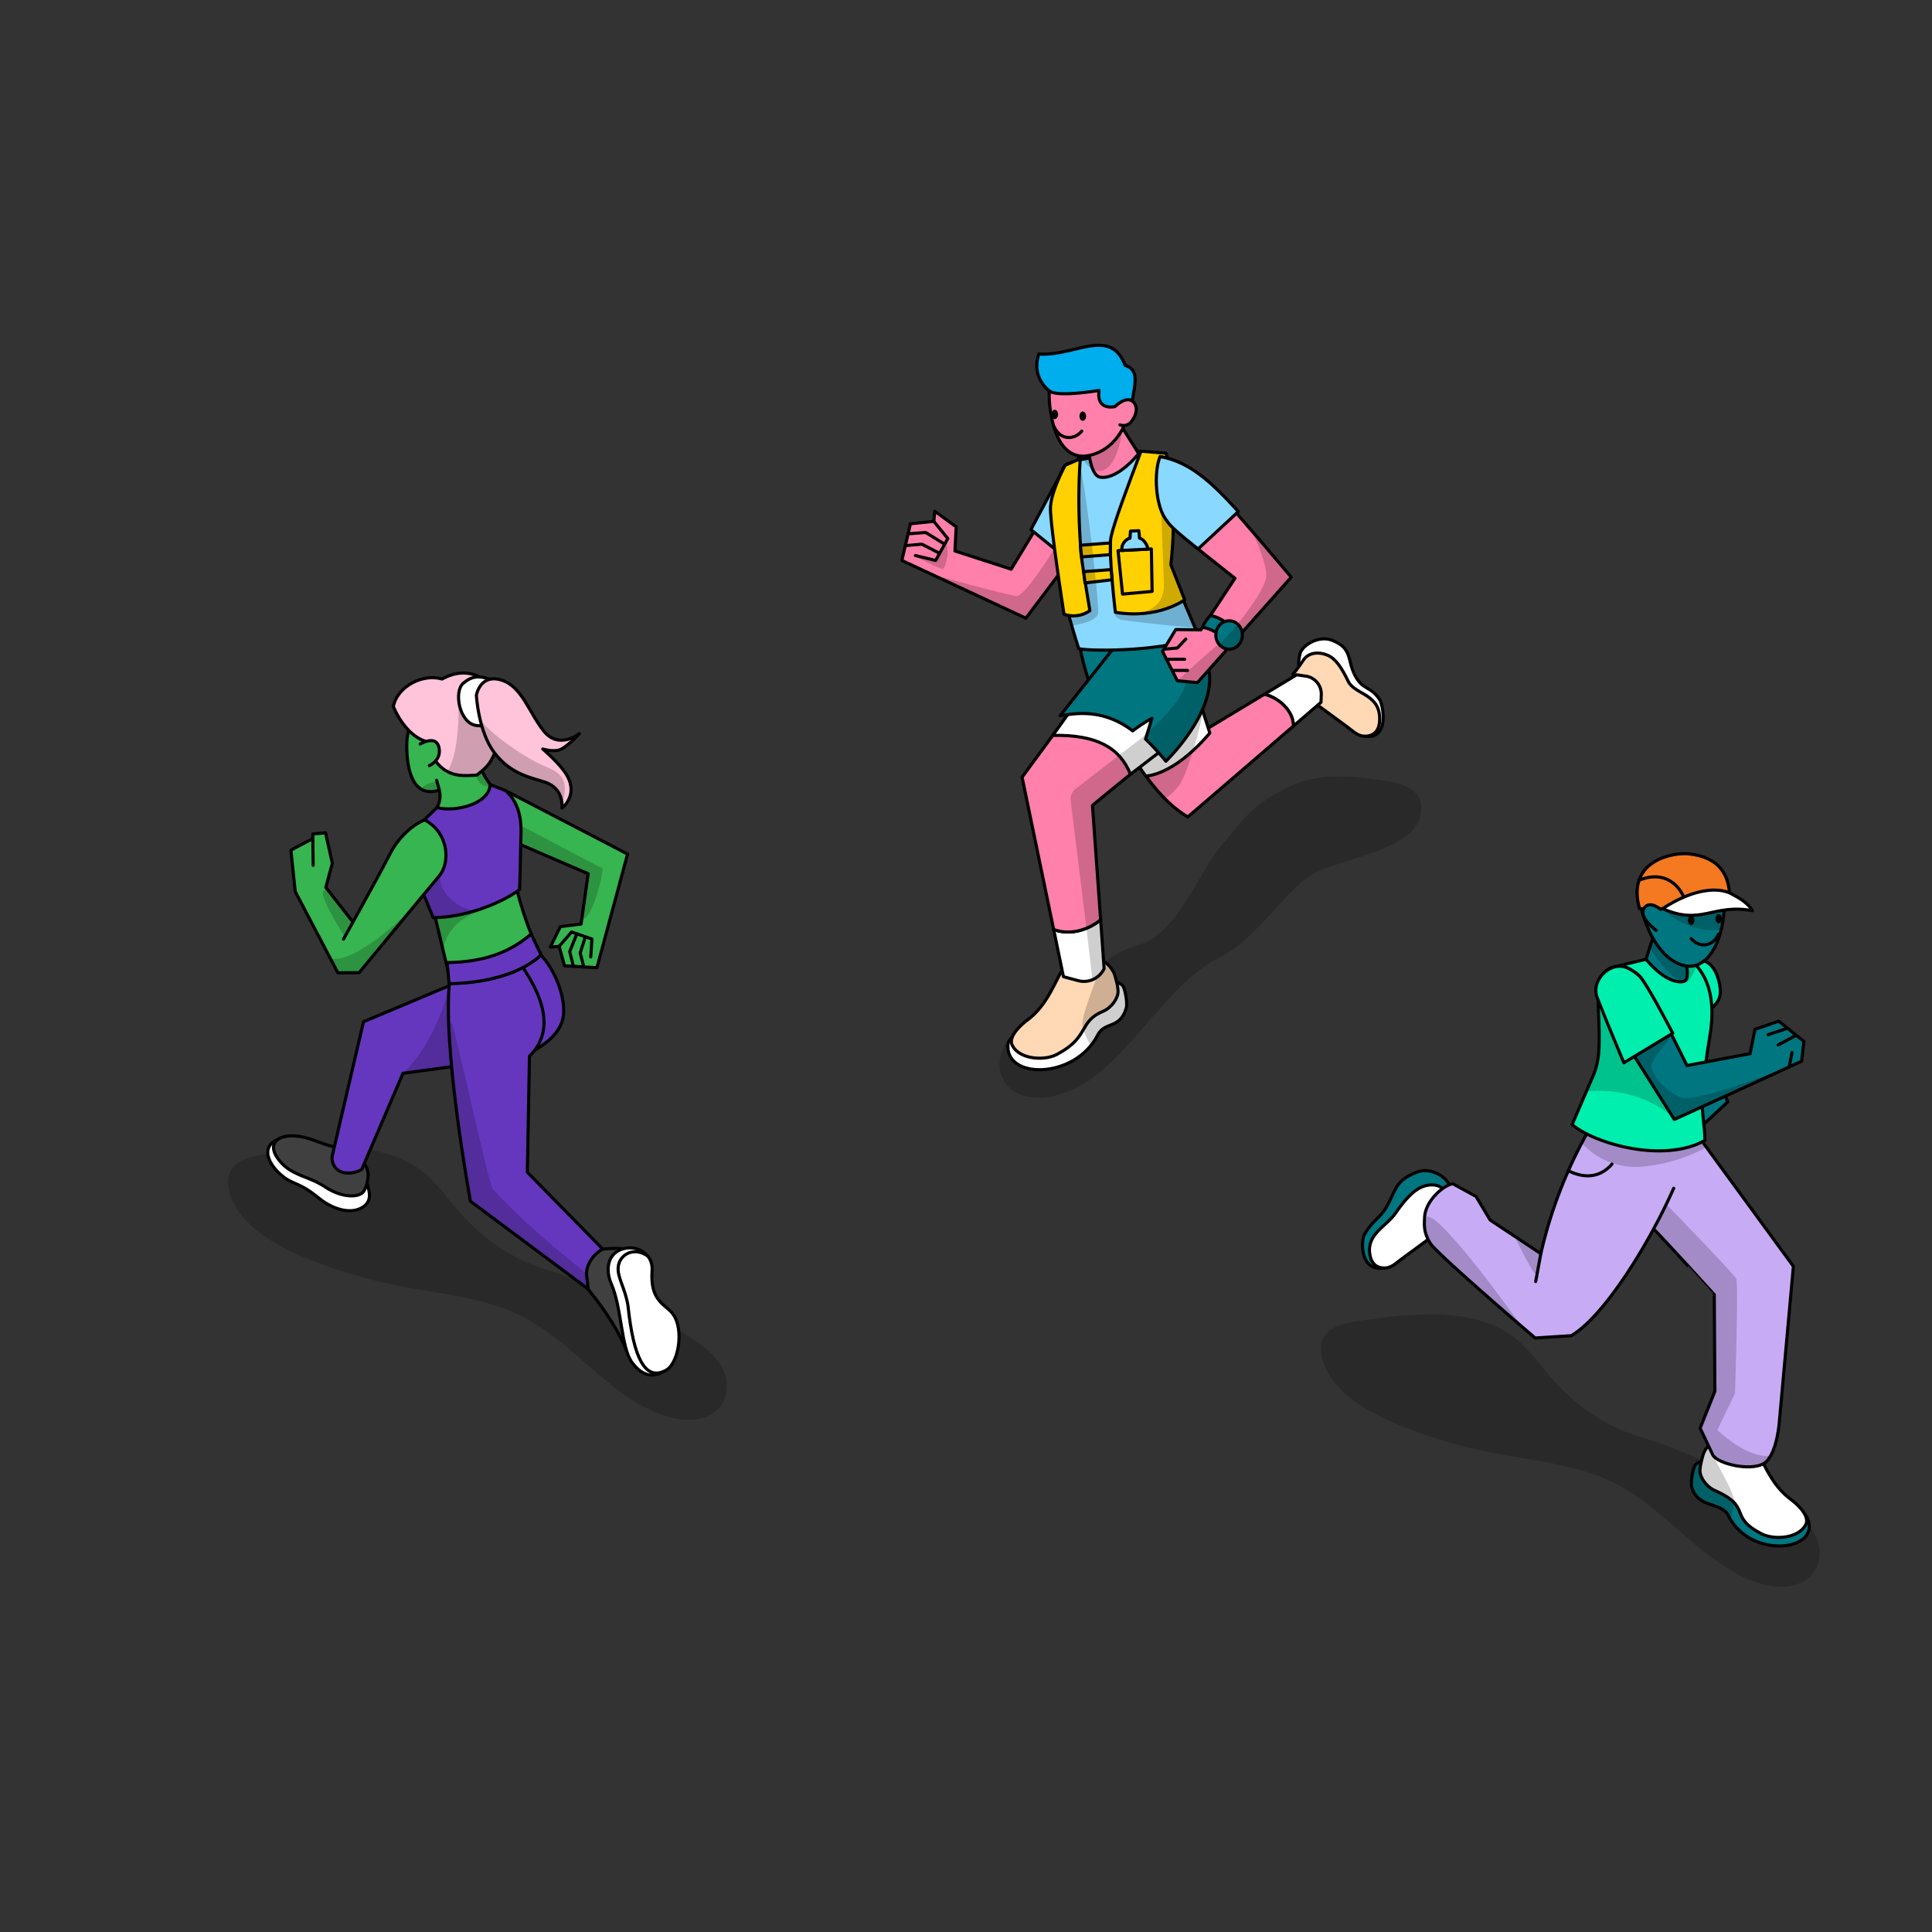 <svg xmlns="http://www.w3.org/2000/svg" xmlns:xlink="http://www.w3.org/1999/xlink" width="1218" height="1218" viewBox="0 0 1218 1218">
  <rect x="0" y="0" width="1218" height="1218" fill="#333333" stroke="none"/>
  <defs>
    <clipPath id="clip-path">
      <rect id="Rectangle_1225" data-name="Rectangle 1225" width="1218" height="1218" transform="translate(14405 13578)" fill="#fff" stroke="#707070" stroke-width="1"/>
    </clipPath>
    <clipPath id="clip-path-2">
      <rect id="Rectangle_1195" data-name="Rectangle 1195" width="12.478" height="19.937" fill="none"/>
    </clipPath>
    <clipPath id="clip-path-3">
      <rect id="Rectangle_1196" data-name="Rectangle 1196" width="314.411" height="171.682" fill="none"/>
    </clipPath>
    <clipPath id="clip-path-4">
      <rect id="Rectangle_1197" data-name="Rectangle 1197" width="11.092" height="6.049" fill="none"/>
    </clipPath>
    <clipPath id="clip-path-5">
      <rect id="Rectangle_1198" data-name="Rectangle 1198" width="19.23" height="30.396" fill="none"/>
    </clipPath>
    <clipPath id="clip-path-6">
      <rect id="Rectangle_1199" data-name="Rectangle 1199" width="37.04" height="47.609" fill="none"/>
    </clipPath>
    <clipPath id="clip-path-7">
      <rect id="Rectangle_1200" data-name="Rectangle 1200" width="51.682" height="59.329" fill="none"/>
    </clipPath>
    <clipPath id="clip-path-8">
      <rect id="Rectangle_1201" data-name="Rectangle 1201" width="50.909" height="41.071" fill="none"/>
    </clipPath>
    <clipPath id="clip-path-9">
      <rect id="Rectangle_1202" data-name="Rectangle 1202" width="30.202" height="49.685" fill="none"/>
    </clipPath>
    <clipPath id="clip-path-10">
      <rect id="Rectangle_1203" data-name="Rectangle 1203" width="30.648" height="53.725" fill="none"/>
    </clipPath>
    <clipPath id="clip-path-11">
      <rect id="Rectangle_1204" data-name="Rectangle 1204" width="86.619" height="167.134" fill="none"/>
    </clipPath>
    <clipPath id="clip-path-12">
      <rect id="Rectangle_1205" data-name="Rectangle 1205" width="53.816" height="55.826" fill="none"/>
    </clipPath>
    <clipPath id="clip-path-13">
      <rect id="Rectangle_1206" data-name="Rectangle 1206" width="314.411" height="171.684" fill="none"/>
    </clipPath>
    <clipPath id="clip-path-14">
      <rect id="Rectangle_1207" data-name="Rectangle 1207" width="28.758" height="26.027" fill="none"/>
    </clipPath>
    <clipPath id="clip-path-15">
      <rect id="Rectangle_1208" data-name="Rectangle 1208" width="36.902" height="12.61" fill="none"/>
    </clipPath>
    <clipPath id="clip-path-16">
      <rect id="Rectangle_1209" data-name="Rectangle 1209" width="78.281" height="20.856" fill="none"/>
    </clipPath>
    <clipPath id="clip-path-17">
      <rect id="Rectangle_1210" data-name="Rectangle 1210" width="60.492" height="67.666" fill="none"/>
    </clipPath>
    <clipPath id="clip-path-18">
      <rect id="Rectangle_1211" data-name="Rectangle 1211" width="100.272" height="52.746" fill="none"/>
    </clipPath>
    <clipPath id="clip-path-19">
      <rect id="Rectangle_1212" data-name="Rectangle 1212" width="54.03" height="67.473" fill="none"/>
    </clipPath>
    <clipPath id="clip-path-20">
      <rect id="Rectangle_1213" data-name="Rectangle 1213" width="72.642" height="165.303" fill="none"/>
    </clipPath>
    <clipPath id="clip-path-21">
      <rect id="Rectangle_1214" data-name="Rectangle 1214" width="15.71" height="22.297" fill="none"/>
    </clipPath>
    <clipPath id="clip-path-22">
      <rect id="Rectangle_1215" data-name="Rectangle 1215" width="27.616" height="46.016" fill="none"/>
    </clipPath>
    <clipPath id="clip-path-23">
      <rect id="Rectangle_1216" data-name="Rectangle 1216" width="265.895" height="202.658" fill="none"/>
    </clipPath>
    <clipPath id="clip-path-24">
      <rect id="Rectangle_1217" data-name="Rectangle 1217" width="85.392" height="44.019" fill="none"/>
    </clipPath>
    <clipPath id="clip-path-25">
      <rect id="Rectangle_1218" data-name="Rectangle 1218" width="19.162" height="16.287" fill="none"/>
    </clipPath>
    <clipPath id="clip-path-26">
      <rect id="Rectangle_1219" data-name="Rectangle 1219" width="71.348" height="95.79" fill="none"/>
    </clipPath>
    <clipPath id="clip-path-27">
      <rect id="Rectangle_1220" data-name="Rectangle 1220" width="50.891" height="74.012" fill="none"/>
    </clipPath>
    <clipPath id="clip-path-28">
      <rect id="Rectangle_1221" data-name="Rectangle 1221" width="25.69" height="26.408" fill="none"/>
    </clipPath>
    <clipPath id="clip-path-29">
      <rect id="Rectangle_1222" data-name="Rectangle 1222" width="18.69" height="101.269" fill="none"/>
    </clipPath>
    <clipPath id="clip-path-30">
      <rect id="Rectangle_1223" data-name="Rectangle 1223" width="86.891" height="194.635" fill="none"/>
    </clipPath>
    <clipPath id="clip-path-31">
      <rect id="Rectangle_1224" data-name="Rectangle 1224" width="27.641" height="51.865" fill="none"/>
    </clipPath>
  </defs>
  <g id="Mask_Group_19" data-name="Mask Group 19" transform="translate(-14405 -13578)" clip-path="url(#clip-path)">
    <g id="Group_3451" data-name="Group 3451" transform="translate(-2486.725 -195.237)">
      <g id="Group_3362" data-name="Group 3362" transform="translate(17540.879 14110.752)" opacity="0.19">
        <g id="Group_3361" data-name="Group 3361" transform="translate(0 0)">
          <g id="Group_3360" data-name="Group 3360" clip-path="url(#clip-path-2)">
            <path id="Path_9216" data-name="Path 9216" d="M525.861,312.788c3.877-7.372,9.8-13.724,11.25-12.815s-8.282,20.51-11.048,19.834-.2-7.019-.2-7.019" transform="translate(-524.779 -299.886)"/>
          </g>
        </g>
      </g>
      <path id="Path_9217" data-name="Path 9217" d="M571.8,304.053c1.393-7.99,5.082-15.467,6.763-14.925s-1.463,21.652-4.34,21.635-2.423-6.711-2.423-6.711" transform="translate(17037.438 13805.968)" fill="#2ea748"/>
      <path id="Path_9218" data-name="Path 9218" d="M565.8,299.654c-2.409-7.813-2.472-15.922-.675-15.986s8.655,20.4,6,21.346-5.326-5.36-5.326-5.36" transform="translate(17033.852 13803.501)" fill="#2ea748"/>
      <path id="Path_9219" data-name="Path 9219" d="M548.712,318.372c-1.425-7.34-5.083-14.1-6.716-13.526s1.613,19.992,4.416,19.85,2.3-6.324,2.3-6.324" transform="translate(17023.717 13813.103)" fill="#2ea748"/>
      <path id="Path_9220" data-name="Path 9220" d="M786.757,496.92l2.706-.111,8.936,5.159-2.7.112Z" transform="translate(17135.063 13900.289)" fill="#63615f" fill-rule="evenodd"/>
      <path id="Path_9221" data-name="Path 9221" d="M800.294,502.046l-14.729,44.775-8.937-5.161,14.729-44.775Z" transform="translate(17130.463 13900.323)" fill="#878584" fill-rule="evenodd"/>
      <path id="Path_9222" data-name="Path 9222" d="M823.524,598.262l9.639-3.272-.119,53.277-9.719,5.646Z" transform="translate(17151.668 13944.872)" fill="#4f4d4a" fill-rule="evenodd"/>
      <path id="Path_9223" data-name="Path 9223" d="M816.589,596.7l9.716-5.646,9.917,5.726-9.716,5.648Z" transform="translate(17148.609 13943.084)" fill="#63615f" fill-rule="evenodd"/>
      <path id="Path_9224" data-name="Path 9224" d="M844.879,599.8l-.02,6.481L831.411,614.1l.015-6.484Z" transform="translate(17155.34 13947.059)" fill="#9a692b" fill-rule="evenodd"/>
      <g id="Group_3393" data-name="Group 3393" transform="translate(81 352.131)">
        <path id="Path_9225" data-name="Path 9225" d="M252.157,129.235a7.187,7.187,0,0,0-6.525,0c-1.8,1.044-1.787,2.737.02,3.779a7.2,7.2,0,0,0,6.527,0c1.8-1.044,1.786-2.737-.023-3.781" transform="translate(16888.73 13733.018)" fill="#9a9ca0" fill-rule="evenodd"/>
        <g id="Group_3365" data-name="Group 3365" transform="translate(16954.564 14144.535)" opacity="0.19">
          <g id="Group_3364" data-name="Group 3364" transform="translate(0 0)">
            <g id="Group_3363" data-name="Group 3363" clip-path="url(#clip-path-3)">
              <path id="Path_9226" data-name="Path 9226" d="M401.792,436.286c11.586,6.558,23.615,13.517,30.161,23.776s5.5,24.821-6.09,31.377c-10.872,6.149-25.9,2.979-37.346-2.412-32.642-15.374-51.956-45.611-84.671-60.877-22.927-10.7-50-12.931-75.6-18.029a314.478,314.478,0,0,1-56.934-17c-23.03-9.361-46.551-24.077-49.5-45.121-.523-3.733-.31-7.676,1.815-11,4.33-6.779,14.73-8.8,23.882-10.1,32.025-4.567,68.753-8.171,93.595,9.123,10.406,7.243,17.2,17.3,25.159,26.412,15.227,17.458,33.367,31.062,57.835,38.355,28.608,8.524,52.6,21.3,77.7,35.5" transform="translate(-121.564 -323.119)"/>
            </g>
          </g>
        </g>
        <path id="Path_9227" data-name="Path 9227" d="M195.042,341.311c1.681.518,6.786,5.752,6.786,7.432s3.465,8.626-2.392,13.055c-7.691,5.816-19.912,1.845-28.275-4.976s-11.825-7.952-17.644-10.567c-8.293-3.725-20.724-17.361-11.567-24.817,9.4-7.659,28.6,9.985,28.6,9.985Z" transform="translate(16840.795 13819.777)" fill="#fff"/>
        <path id="Path_9228" data-name="Path 9228" d="M195.042,341.311c1.681.518,6.786,5.752,6.786,7.432s3.465,8.626-2.392,13.055c-7.691,5.816-19.912,1.845-28.275-4.976s-11.825-7.952-17.644-10.567c-8.293-3.725-20.724-17.361-11.567-24.817,9.4-7.659,28.6,9.985,28.6,9.985Z" transform="translate(16840.795 13819.777)" fill="none" stroke="#000" stroke-linecap="round" stroke-linejoin="round" stroke-width="1.958"/>
        <path id="Path_9229" data-name="Path 9229" d="M182.6,325.424a41.469,41.469,0,0,1-9.565-2.263c-5.462-1.938-15.566-6.452-24.267-4.717s-10.26,8.271-2.617,16.609c7.6,8.3,17.262,8.383,27.725,15.286,10.584,6.983,21.327,6.786,24.138,2.811s2.908-10.954,2.908-10.954c-.968-6.786-3.312-7.82-9.678-10.106Z" transform="translate(16841.93 13819.116)" fill="#404041"/>
        <path id="Path_9230" data-name="Path 9230" d="M182.6,325.424a41.469,41.469,0,0,1-9.565-2.263c-5.462-1.938-15.566-6.452-24.267-4.717s-10.26,8.271-2.617,16.609c7.6,8.3,17.262,8.383,27.725,15.286,10.584,6.983,21.327,6.786,24.138,2.811s2.908-10.954,2.908-10.954c-.968-6.786-3.312-7.82-9.678-10.106Z" transform="translate(16841.93 13819.116)" fill="none" stroke="#000" stroke-linecap="round" stroke-linejoin="round" stroke-width="1.958"/>
        <path id="Path_9231" data-name="Path 9231" d="M233.344,192.577l66.07,28.429-4.486,31.75L281.9,254.35l-6.357,12.9,5.547-.455,3.414,12.267,20.417,1.182,19.312-71.627-77.072-40.065s-26.914-6.974-13.818,24.025" transform="translate(16882.127 13750.923)" fill="#37b550"/>
        <path id="Path_9232" data-name="Path 9232" d="M233.344,192.577l66.07,28.429-4.486,31.75L281.9,254.35l-6.357,12.9,5.547-.455,3.414,12.267,20.417,1.182,19.312-71.627-77.072-40.065S220.248,161.579,233.344,192.577Z" transform="translate(16882.127 13750.923)" fill="none" stroke="#000" stroke-linecap="round" stroke-linejoin="round" stroke-width="1.958"/>
        <path id="Path_9233" data-name="Path 9233" d="M296.121,238.369c10.967,9.319,18.979,30.805,15.778,42.8-4.137,15.5-27.2,23.661-27.2,23.661l-73.384,9.99-25.983,60.578a16.564,16.564,0,0,1-10.013,2.228,9.29,9.29,0,0,1-8.549-10.923l19.646-84.37,82.145-34.5Z" transform="translate(16853.461 13782.932)" fill="#6537bf"/>
        <path id="Path_9234" data-name="Path 9234" d="M296.121,238.369c10.967,9.319,18.979,30.805,15.778,42.8-4.137,15.5-27.2,23.661-27.2,23.661l-73.384,9.99-25.983,60.578a16.564,16.564,0,0,1-10.013,2.228,9.29,9.29,0,0,1-8.549-10.923l19.646-84.37,82.145-34.5Z" transform="translate(16853.461 13782.932)" fill="none" stroke="#000" stroke-linecap="round" stroke-linejoin="round" stroke-width="1.958"/>
        <path id="Path_9235" data-name="Path 9235" d="M218.155,252.441c-5.787,41.174,12.816,141.728,12.816,141.728l79.336,59.113,19.111-13.676-62.592-63.738,1.333-73.228c13.923-13.581,12.052-33.026-5.976-58.5-11.794-9.593-44.029,8.3-44.029,8.3" transform="translate(16876.355 13784.267)" fill="#6537bf"/>
        <path id="Path_9236" data-name="Path 9236" d="M218.155,252.441c-5.787,41.174,12.816,141.728,12.816,141.728l79.336,59.113,19.111-13.676-62.592-63.738,1.333-73.228c13.923-13.581,12.052-33.026-5.976-58.5C250.389,234.545,218.155,252.441,218.155,252.441Z" transform="translate(16876.355 13784.267)" fill="none" stroke="#000" stroke-linecap="round" stroke-linejoin="round" stroke-width="1.958"/>
        <path id="Path_9237" data-name="Path 9237" d="M240.625,149.505c-1.72-10.211-10.948-23.4-22.425-21.852-11.692,1.579-18.649,19.483-19.085,27.655-.745,13.884,2.007,39.822,23.286,30.186,16.577-7.5,20.789-20.759,18.224-35.989" transform="translate(16868.168 13732.599)" fill="#37b550"/>
        <path id="Path_9238" data-name="Path 9238" d="M240.625,149.505c-1.72-10.211-10.948-23.4-22.425-21.852-11.692,1.579-18.649,19.483-19.085,27.655-.745,13.884,2.007,39.822,23.286,30.186C238.977,177.989,243.19,164.735,240.625,149.505Z" transform="translate(16868.168 13732.599)" fill="none" stroke="#000" stroke-linecap="round" stroke-linejoin="round" stroke-width="1.958"/>
        <path id="Path_9239" data-name="Path 9239" d="M214.619,173.119q.757,2.591,1.563,5.572c3.564,13.25-10.151,20.117-10.151,20.117s8.973,14.777,22.71,15.672,16.023.877,26.638-8.569c11.15-9.921,2.806-24.427,2.806-24.427s-5.834,3.17-14.644-13.568c-5.258-9.99-9.69-24.251-9.69-24.251l-24.353,14.1a37.72,37.72,0,0,1,1.831,4.989" transform="translate(16871.355 13739.927)" fill="#37b550"/>
        <path id="Path_9240" data-name="Path 9240" d="M214.619,173.119q.757,2.591,1.563,5.572c3.564,13.25-10.151,20.117-10.151,20.117s8.973,14.777,22.71,15.672,16.023.877,26.638-8.569c11.15-9.921,2.806-24.427,2.806-24.427s-5.834,3.17-14.644-13.568c-5.258-9.99-9.69-24.251-9.69-24.251l-24.353,14.1a37.72,37.72,0,0,1,1.831,4.989" transform="translate(16871.355 13739.927)" fill="none" stroke="#000" stroke-linecap="round" stroke-linejoin="round" stroke-width="1.958"/>
        <path id="Path_9241" data-name="Path 9241" d="M210.448,223.843l11.237,46.964c29.114-.281,48.038-9.264,56.851-17.893-10.014-17.68-15.719-42.753-15.719-42.753Z" transform="translate(16873.361 13770.122)" fill="#37b550"/>
        <path id="Path_9242" data-name="Path 9242" d="M210.448,223.843l11.237,46.964c29.114-.281,48.038-9.264,56.851-17.893-10.014-17.68-15.719-42.753-15.719-42.753Z" transform="translate(16873.361 13770.122)" fill="none" stroke="#000" stroke-linecap="round" stroke-linejoin="round" stroke-width="1.958"/>
        <path id="Path_9243" data-name="Path 9243" d="M216.533,248.568l1.217,13.363c30.286-.653,49.208-9.636,58.023-18.263-2-3.539-6.274-13.145-6.274-13.145-12.8,11-28.577,17.755-52.966,18.045" transform="translate(16876.125 13779.368)" fill="#6537bf"/>
        <path id="Path_9244" data-name="Path 9244" d="M216.533,248.568l1.217,13.363c30.286-.653,49.208-9.636,58.023-18.263-2-3.539-6.274-13.145-6.274-13.145C256.7,241.528,240.921,248.278,216.533,248.568Z" transform="translate(16876.125 13779.368)" fill="none" stroke="#000" stroke-linecap="round" stroke-linejoin="round" stroke-width="1.958"/>
        <path id="Path_9245" data-name="Path 9245" d="M260.172,132.685c-5.949-11.035-19.092-20.951-36.274-11.5-11.628-3.523-27.927,4.093-30.724,17.308,4.281,10.218,11.627,19.076,19.867,21.791,9.306,24.042,21.769,22.105,32.867,21.452,8.144-6.764,8.144-6.764,13.485-19.209,2.946-6.862,4.461-23.015.778-29.847" transform="translate(16865.518 13728)" fill="#ffc3da"/>
        <path id="Path_9246" data-name="Path 9246" d="M260.172,132.685c-5.949-11.035-19.092-20.951-36.274-11.5-11.628-3.523-27.927,4.093-30.724,17.308,4.281,10.218,11.627,19.076,19.867,21.791,9.306,24.042,21.769,22.105,32.867,21.452,8.144-6.764,8.144-6.764,13.485-19.209C262.34,155.67,263.855,139.516,260.172,132.685Z" transform="translate(16865.518 13728)" fill="none" stroke="#000" stroke-linecap="round" stroke-linejoin="round" stroke-width="1.958"/>
        <path id="Path_9247" data-name="Path 9247" d="M204.837,148.851s9.981-6.037,11.807,2.13-6.052,11.483-6.052,11.483" transform="translate(16870.814 13741.306)" fill="#37b550"/>
        <path id="Path_9248" data-name="Path 9248" d="M204.837,148.851s9.981-6.037,11.807,2.13-6.052,11.483-6.052,11.483" transform="translate(16870.814 13741.306)" fill="none" stroke="#000" stroke-linecap="round" stroke-linejoin="round" stroke-width="1.958"/>
        <path id="Path_9249" data-name="Path 9249" d="M242.456,121c-7.406-2.734-12.1-2.929-18,2.059-6.112,5.166-2.6,24.837,7.861,26.587,6.721,1.121,15.172-1.172,18.361-7.244,4.058-7.734,2.722-17.365-8.217-21.4" transform="translate(16878.357 13728.769)" fill="#fff"/>
        <path id="Path_9250" data-name="Path 9250" d="M242.456,121c-7.406-2.734-12.1-2.929-18,2.059-6.112,5.166-2.6,24.837,7.861,26.587,6.721,1.121,15.172-1.172,18.361-7.244C254.732,134.669,253.4,125.039,242.456,121Z" transform="translate(16878.357 13728.769)" fill="none" stroke="#000" stroke-linecap="round" stroke-linejoin="round" stroke-width="1.958"/>
        <path id="Path_9251" data-name="Path 9251" d="M229.176,130.234s2.324-13.538,15.579-9.6,17.454,20.513,27.011,32.335,22.355,1.482,22.355,1.482-8.325,9.145-12.8,10.342-10.291-.625-10.291-.625,10.871,9.188,15.1,16.372c7.631,12.965-3.009,20.834-3.009,20.834s1.768-12.249-10.858-16.388c-8.588-2.817-21.2-4.826-31.547-18.237s-11.543-36.514-11.543-36.514" transform="translate(16881.867 13729.142)" fill="#ffc3da"/>
        <path id="Path_9252" data-name="Path 9252" d="M229.176,130.234s2.324-13.538,15.579-9.6,17.454,20.513,27.011,32.335,22.355,1.482,22.355,1.482-8.325,9.145-12.8,10.342-10.291-.625-10.291-.625,10.871,9.188,15.1,16.372c7.631,12.965-3.009,20.834-3.009,20.834s1.768-12.249-10.858-16.388c-8.588-2.817-21.2-4.826-31.547-18.237S229.176,130.234,229.176,130.234Z" transform="translate(16881.867 13729.142)" fill="none" stroke="#000" stroke-linecap="round" stroke-linejoin="round" stroke-width="1.958"/>
        <path id="Path_9253" data-name="Path 9253" d="M287.233,367.315s15.9-2.039,20.762,2.577,15.876,73.369,15.876,73.369c-2.505,1.931-6.42,2.412-12.579.579-1.655-.493-7.776-10.531-8.822-11.9-4.262-11.039-12.409-24.5-24.461-39.277L276.9,382.609c.137-6.1,4.871-12.576,10.334-15.294" transform="translate(16903.537 13841.282)" fill="#404041"/>
        <path id="Path_9254" data-name="Path 9254" d="M287.233,367.315s15.9-2.039,20.762,2.577,15.876,73.369,15.876,73.369c-2.505,1.931-6.42,2.412-12.579.579-1.655-.493-7.776-10.531-8.822-11.9-4.262-11.039-12.409-24.5-24.461-39.277L276.9,382.609C277.036,376.508,281.77,370.033,287.233,367.315Z" transform="translate(16903.537 13841.282)" fill="none" stroke="#000" stroke-linecap="round" stroke-linejoin="round" stroke-width="1.958"/>
        <path id="Path_9255" data-name="Path 9255" d="M294.507,367.619c-8.965,3.419-9.751,13.519-6.269,21.513,6.849,15.717,6.1,40.609,13.314,50.022s14.218,9.311,21.973,4.141,11.319-28.822,1.524-37.254c-6.42-5.527-12.11-9.375-11.042-25.205.745-11.019-10.535-16.636-19.5-13.218" transform="translate(16907.814 13841.171)" fill="#fff"/>
        <path id="Path_9256" data-name="Path 9256" d="M294.507,367.619c-8.965,3.419-9.751,13.519-6.269,21.513,6.849,15.717,6.1,40.609,13.314,50.022s14.218,9.311,21.973,4.141,11.319-28.822,1.524-37.254c-6.42-5.527-12.11-9.375-11.042-25.205C314.751,369.818,303.472,364.2,294.507,367.619Z" transform="translate(16907.814 13841.171)" fill="none" stroke="#000" stroke-linecap="round" stroke-linejoin="round" stroke-width="1.958"/>
        <path id="Path_9257" data-name="Path 9257" d="M206.3,188.775l8.832-8.522c12.06,3.2,33.279-2.635,33.479-14.492l9.591,3.754c5.11,4.186,10.179,12.194,9.9,26.05-.5,24.848-.89,36.335-.89,36.335-9.648,7.608-33.23,17.749-54.492,17.749L205.442,231.9Z" transform="translate(16871.088 13749.96)" fill="#6537bf"/>
        <path id="Path_9258" data-name="Path 9258" d="M206.3,188.775l8.832-8.522c12.06,3.2,33.279-2.635,33.479-14.492l9.591,3.754c5.11,4.186,10.179,12.194,9.9,26.05-.5,24.848-.89,36.335-.89,36.335-9.648,7.608-33.23,17.749-54.492,17.749L205.442,231.9Z" transform="translate(16871.088 13749.96)" fill="none" stroke="#000" stroke-linecap="round" stroke-linejoin="round" stroke-width="1.958"/>
        <path id="Path_9259" data-name="Path 9259" d="M265.058,238.73l7.836-9.043,12.846,4.419-.739,11.3" transform="translate(16898.16 13778.989)" fill="none" stroke="#000" stroke-linecap="round" stroke-linejoin="round" stroke-width="1.958"/>
        <path id="Path_9260" data-name="Path 9260" d="M271.979,250.853l-2.337-9.132,4.5-11.247" transform="translate(16900.242 13779.346)" fill="none" stroke="#000" stroke-linecap="round" stroke-linejoin="round" stroke-width="1.958"/>
        <path id="Path_9261" data-name="Path 9261" d="M276.5,250.5l-2.311-8.743,2.975-9.434" transform="translate(16902.307 13780.187)" fill="none" stroke="#000" stroke-linecap="round" stroke-linejoin="round" stroke-width="1.958"/>
        <path id="Path_9262" data-name="Path 9262" d="M233.219,181.1c-6.94,2.543-16.475,10.436-22.059,21.582-3.785,7.554-15.866,29.466-23.261,42.809l-17.132-21.858,4.121-15.21L170.6,189.226l-8,.711v3.994l-.647-.763-13.184,6.981,2.737,26.091,26.876,51.225,13.4-.068s43.572-52.867,50.457-60.966,6.562-26.648-9.024-35.335m-45.336,64.418c-3.507,6.328-5.963,10.731-5.963,10.731Z" transform="translate(16845.354 13756.924)" fill="#37b550"/>
        <path id="Path_9263" data-name="Path 9263" d="M233.219,181.1c-6.94,2.543-16.475,10.436-22.059,21.582-3.785,7.554-15.866,29.466-23.261,42.809l-17.132-21.858,4.121-15.21L170.6,189.226l-8,.711v3.994l-.647-.763-13.184,6.981,2.737,26.091,26.876,51.225,13.4-.068s43.572-52.867,50.457-60.966S248.805,189.783,233.219,181.1Zm-45.336,64.418c-3.507,6.328-5.963,10.731-5.963,10.731Z" transform="translate(16845.354 13756.924)" fill="none" stroke="#000" stroke-linecap="round" stroke-linejoin="round" stroke-width="1.958"/>
        <line id="Line_380" data-name="Line 380" x2="0.193" y2="15.783" transform="translate(17007.955 13950.854)" fill="#37b550"/>
        <line id="Line_381" data-name="Line 381" x2="0.193" y2="15.783" transform="translate(17007.955 13950.854)" fill="none" stroke="#000" stroke-linecap="round" stroke-linejoin="round" stroke-width="1.958"/>
        <path id="Path_9264" data-name="Path 9264" d="M309.361,371.052c-8.864-6.273-18.07-.922-18.687,7.106-.518,6.721,4.394,12.926,6.2,24.3,3.59,34.429,11.285,46.072,22.381,41.36" transform="translate(16909.775 13841.934)" fill="none" stroke="#000" stroke-linecap="round" stroke-linejoin="round" stroke-width="1.958"/>
        <g id="Group_3368" data-name="Group 3368" transform="translate(17076.531 13913.924)" opacity="0.19">
          <g id="Group_3367" data-name="Group 3367" transform="translate(0 0)">
            <g id="Group_3366" data-name="Group 3366" clip-path="url(#clip-path-4)">
              <path id="Path_9265" data-name="Path 9265" d="M205.442,168.49a15.747,15.747,0,0,1,9.7-3.965c2.629,4.881.731,5.262.731,5.262s-4.445,2.452-10.43-1.3" transform="translate(-205.442 -164.525)"/>
            </g>
          </g>
        </g>
        <g id="Group_3371" data-name="Group 3371" transform="translate(17014.342 13981.499)" opacity="0.19">
          <g id="Group_3370" data-name="Group 3370" transform="translate(0 0)">
            <g id="Group_3369" data-name="Group 3369" clip-path="url(#clip-path-5)">
              <path id="Path_9266" data-name="Path 9266" d="M165.193,211c-4.223.631-2.369,5.414,0,10.583s11.122,19.814,11.122,19.814l5.59-10.064Z" transform="translate(-162.674 -210.997)"/>
            </g>
          </g>
        </g>
        <g id="Group_3374" data-name="Group 3374" transform="translate(17077.84 13972.4)" opacity="0.19">
          <g id="Group_3373" data-name="Group 3373" transform="translate(0 0)">
            <g id="Group_3372" data-name="Group 3372" clip-path="url(#clip-path-6)">
              <path id="Path_9267" data-name="Path 9267" d="M216.835,204.74l-10.493,12.652,5.246,12.793,2.369,3,4.586,19.166s1.431-18.387,24.839-25.019c-12.088,2.3-28.471-10.28-26.547-22.589" transform="translate(-206.342 -204.74)"/>
            </g>
          </g>
        </g>
        <g id="Group_3377" data-name="Group 3377" transform="translate(17139.201 13941.672)" opacity="0.19">
          <g id="Group_3376" data-name="Group 3376" transform="translate(0 0)">
            <g id="Group_3375" data-name="Group 3375" clip-path="url(#clip-path-7)">
              <path id="Path_9268" data-name="Path 9268" d="M248.541,183.608l51.682,27.144s-4.749,28.622-12.9,32.185c3.135-26.073,3.788-28.889,3.788-28.889l-42.569-18.4Z" transform="translate(-248.541 -183.608)"/>
            </g>
          </g>
        </g>
        <g id="Group_3380" data-name="Group 3380" transform="translate(17020.084 13993.316)" opacity="0.19">
          <g id="Group_3379" data-name="Group 3379" transform="translate(0 0)">
            <g id="Group_3378" data-name="Group 3378" clip-path="url(#clip-path-8)">
              <path id="Path_9269" data-name="Path 9269" d="M217.533,219.124s-33.446,34.192-50.911,32.28A57,57,0,0,0,170.5,260.2L184,259.734Z" transform="translate(-166.623 -219.124)"/>
            </g>
          </g>
        </g>
        <g id="Group_3383" data-name="Group 3383" transform="translate(17092.777 13867.349)" opacity="0.19">
          <g id="Group_3382" data-name="Group 3382" transform="translate(0 0)">
            <g id="Group_3381" data-name="Group 3381" clip-path="url(#clip-path-9)">
              <path id="Path_9270" data-name="Path 9270" d="M223.644,132.495s5.508,11.051,13.651,11.342c2.693,5.13,9.521,17.7,9.521,17.7a81.969,81.969,0,0,1-8.1,10c-1.809,1.9,5.955,10.555,5.955,10.555s-7.637,1.328-9.793-6.427c-7.02,0-16.436-1.109-18.265-3.1,7.755-12.121,7.029-40.069,7.029-40.069" transform="translate(-216.615 -132.495)"/>
            </g>
          </g>
        </g>
        <g id="Group_3386" data-name="Group 3386" transform="translate(17064.779 14044.023)" opacity="0.19">
          <g id="Group_3385" data-name="Group 3385" transform="translate(0 0)">
            <g id="Group_3384" data-name="Group 3384" clip-path="url(#clip-path-10)">
              <path id="Path_9271" data-name="Path 9271" d="M226.353,254s.63,39.376,1.656,49.553l-30.65,4.173S216.231,291.977,226.353,254" transform="translate(-197.36 -253.996)"/>
            </g>
          </g>
        </g>
        <g id="Group_3389" data-name="Group 3389" transform="translate(17093.816 14065.778)" opacity="0.19">
          <g id="Group_3388" data-name="Group 3388" transform="translate(0 0)">
            <g id="Group_3387" data-name="Group 3387" clip-path="url(#clip-path-11)">
              <path id="Path_9272" data-name="Path 9272" d="M224.608,343.224l6.231,38.391,73.111,54.476V427.07c-18.394-14.555-42.157-34.379-59.124-53.29-2.536-2.827-23.695-101.56-25.886-104.326-6.245-7.878,7.848,80.5,5.668,73.769" transform="translate(-217.33 -268.957)"/>
            </g>
          </g>
        </g>
        <g id="Group_3392" data-name="Group 3392" transform="translate(17113.002 13872.921)" opacity="0.19">
          <g id="Group_3391" data-name="Group 3391" transform="translate(0)">
            <g id="Group_3390" data-name="Group 3390" clip-path="url(#clip-path-12)">
              <path id="Path_9273" data-name="Path 9273" d="M230.524,136.328s2.377,31.195,37.027,39.956c8.871,3.6,15.208,5.53,15.041,15.87,3.062-12.281,3.451-18.873-10.251-24.3s-40.568-24.587-41.817-31.523" transform="translate(-230.524 -136.327)"/>
            </g>
          </g>
        </g>
      </g>
      <g id="Group_3396" data-name="Group 3396" transform="translate(17724.475 14601.866)" opacity="0.19">
        <g id="Group_3395" data-name="Group 3395" transform="translate(0 0)">
          <g id="Group_3394" data-name="Group 3394" clip-path="url(#clip-path-13)">
            <path id="Path_9274" data-name="Path 9274" d="M931.268,750.8c11.586,6.558,23.615,13.517,30.161,23.776s5.5,24.822-6.09,31.377c-10.872,6.149-25.9,2.979-37.346-2.412-32.642-15.374-51.956-45.611-84.671-60.877-22.927-10.7-50-12.931-75.6-18.029a314.488,314.488,0,0,1-56.934-17c-23.03-9.362-46.552-24.077-49.5-45.121-.523-3.733-.31-7.676,1.815-11,4.33-6.779,14.73-8.8,23.882-10.1,32.025-4.567,68.753-8.171,93.595,9.123,10.406,7.243,17.2,17.3,25.159,26.412C810.96,694.4,829.1,708,853.567,715.294c28.608,8.524,52.6,21.3,77.7,35.5" transform="translate(-651.04 -637.631)"/>
          </g>
        </g>
      </g>
      <path id="Path_9275" data-name="Path 9275" d="M842.37,490.295c8.437,13.037.524,21.031.524,21.031l-38.965,26.633,22.812,24.97,13.907-1.589,8.507,3.443,3.411,7.79-18.112,16.847L772.107,544.9l26.632-47.885s35.195-19.755,43.632-6.718" transform="translate(17128.41 13895.31)" fill="#007680"/>
      <path id="Path_9276" data-name="Path 9276" d="M842.37,490.295c8.437,13.037.524,21.031.524,21.031l-38.965,26.633,22.812,24.97,13.907-1.589,8.507,3.443,3.411,7.79-18.112,16.847L772.107,544.9l26.632-47.885S833.934,477.257,842.37,490.295Z" transform="translate(17128.41 13895.31)" fill="none" stroke="#000" stroke-linecap="round" stroke-linejoin="round" stroke-width="1.958"/>
      <path id="Path_9277" data-name="Path 9277" d="M820.681,518.421c4.653-5.719,10.179-7.95,9.016-16.965s-5.235-16.481-11.924-17.353-5.914,7.271-5.914,7.271Z" transform="translate(17146.449 13894.488)" fill="#00efae"/>
      <path id="Path_9278" data-name="Path 9278" d="M820.681,518.421c4.653-5.719,10.179-7.95,9.016-16.965s-5.235-16.481-11.924-17.353-5.914,7.271-5.914,7.271Z" transform="translate(17146.449 13894.488)" fill="none" stroke="#000" stroke-linecap="round" stroke-linejoin="round" stroke-width="1.958"/>
      <path id="Path_9279" data-name="Path 9279" d="M723.408,595.566c2.133-1.745.875-9.047.193-11.269-1.486-4.847-11.426-11.349-19.969-8.12-12.991,4.912-13.245,10.116-18.189,19.811s-9.436,9.6-15.254,19.776c-1.938,3.391-3.1,23.29,12.5,20.935s27.241-29.886,27.241-29.886Z" transform="translate(17081.629 13935.937)" fill="#007680"/>
      <path id="Path_9280" data-name="Path 9280" d="M723.408,595.566c2.133-1.745.875-9.047.193-11.269-1.486-4.847-11.426-11.349-19.969-8.12-12.991,4.912-13.245,10.116-18.189,19.811s-9.436,9.6-15.254,19.776c-1.938,3.391-3.1,23.29,12.5,20.935s27.241-29.886,27.241-29.886Z" transform="translate(17081.629 13935.937)" fill="none" stroke="#000" stroke-linecap="round" stroke-linejoin="round" stroke-width="1.958"/>
      <path id="Path_9281" data-name="Path 9281" d="M726.9,594.99s-3.3-3.974-6.689-9.113-10.179-5.206-15.22-3.039-10.414,7.656-16.51,16.548c-5.533,8.075-17.837,12.925-16.257,25.172.883,6.843,4.5,9.29,9.113,9.335s7.2-2.905,10.858-5.59l23.245-17.061Z" transform="translate(17082.988 13938.742)" fill="#fff"/>
      <path id="Path_9282" data-name="Path 9282" d="M726.9,594.99s-3.3-3.974-6.689-9.113-10.179-5.206-15.22-3.039-10.414,7.656-16.51,16.548c-5.533,8.075-17.837,12.925-16.257,25.172.883,6.843,4.5,9.29,9.113,9.335s7.2-2.905,10.858-5.59l23.245-17.061Z" transform="translate(17082.988 13938.742)" fill="none" stroke="#000" stroke-linecap="round" stroke-linejoin="round" stroke-width="1.958"/>
      <path id="Path_9283" data-name="Path 9283" d="M824.325,702.115c-2.094-2.318-7.878-.768-10.08,1.55-1.618,1.7-3.166,11.256-2.386,13.97,4.006,13.959,18.5,8.978,23.154,18.15,14.233,28.084,58.554,22.232,49.918,1.688-5.43-9.111-17.871-12.005-37.978-17.512Z" transform="translate(17146.367 13992.997)" fill="#007680"/>
      <path id="Path_9284" data-name="Path 9284" d="M824.325,702.115c-2.094-2.318-7.878-.768-10.08,1.55-1.618,1.7-3.166,11.256-2.386,13.97,4.006,13.959,18.5,8.978,23.154,18.15,14.233,28.084,58.554,22.232,49.918,1.688-5.43-9.111-17.871-12.005-37.978-17.512Z" transform="translate(17146.367 13992.997)" fill="none" stroke="#000" stroke-linecap="round" stroke-linejoin="round" stroke-width="1.958"/>
      <path id="Path_9285" data-name="Path 9285" d="M817.046,702.778s-2.015,6.666-1.607,9.878,3.449,8.832,9.241,11.438c23.631,10.5,8.733,16.068,28.122,26.591,7.637,4.966,24.329,4.192,29.1-4.767,2.715-4.46-2.52-10.858-8.38-15.511-14.692-10.471-17.912-25.7-26.885-38.778l-21.8,1.034c-2.43.744-6.722,5.171-7.788,10.115" transform="translate(17148.063 13988.756)" fill="#fff"/>
      <path id="Path_9286" data-name="Path 9286" d="M817.046,702.778s-2.015,6.666-1.607,9.878,3.449,8.832,9.241,11.438c23.631,10.5,8.733,16.068,28.122,26.591,7.637,4.966,24.329,4.192,29.1-4.767,2.715-4.46-2.52-10.858-8.38-15.511-14.692-10.471-17.912-25.7-26.885-38.778l-21.8,1.034C822.4,693.407,818.112,697.834,817.046,702.778Z" transform="translate(17148.063 13988.756)" fill="none" stroke="#000" stroke-linecap="round" stroke-linejoin="round" stroke-width="1.958"/>
      <path id="Path_9287" data-name="Path 9287" d="M831.148,561.758l60.6,82.951-8.771,96.977s-1.034,18.743-8.143,25.98-31.116,1.851-33.976-4.211l-7.9-16.728,9.306-23.266-.388-60.88S812,629.646,803.159,620.659c-10.453-10.618-37.776-27.954-20.852-63.676,25.128-5.591,48.84,4.775,48.84,4.775" transform="translate(17130.59 13926.861)" fill="#c8abf5"/>
      <path id="Path_9288" data-name="Path 9288" d="M831.148,561.758l60.6,82.951-8.771,96.977s-1.034,18.743-8.143,25.98-31.116,1.851-33.976-4.211l-7.9-16.728,9.306-23.266-.388-60.88S812,629.646,803.159,620.659c-10.453-10.618-37.776-27.954-20.852-63.676C807.436,551.392,831.148,561.758,831.148,561.758Z" transform="translate(17130.59 13926.861)" fill="none" stroke="#000" stroke-linecap="round" stroke-linejoin="round" stroke-width="1.958"/>
      <path id="Path_9289" data-name="Path 9289" d="M857.094,561.218l-55.532-5.832a286.631,286.631,0,0,0-32.25,81.315l-31.931-21.195-8.919-14.865-14.6-8.014c-5.716.8-17.58,10.728-17.838,21.586-.078,3.295-1.035,9.047,3.877,16.286s65.821,59.365,65.821,59.365l22.85-1.458c21.314-12.734,49.7-59.387,64.5-92.936" transform="translate(17093.803 13926.889)" fill="#c8abf5"/>
      <path id="Path_9290" data-name="Path 9290" d="M857.094,561.218l-55.532-5.832a286.631,286.631,0,0,0-32.25,81.315l-31.931-21.195-8.919-14.865-14.6-8.014c-5.716.8-17.58,10.728-17.838,21.586-.078,3.295-1.035,9.047,3.877,16.286s65.821,59.365,65.821,59.365l22.85-1.458c21.314-12.734,49.7-59.387,64.5-92.936" transform="translate(17093.803 13926.889)" fill="none" stroke="#000" stroke-linecap="round" stroke-linejoin="round" stroke-width="1.958"/>
      <path id="Path_9291" data-name="Path 9291" d="M806.516,483.73l-18.332,4.384c-11.383,3.695-12.242,14.189-11.723,26.145.97,22.3,1.254,32.751-3.4,43.222-3.7,8.323-13.08,30.455-13.08,30.455,14.083,12.018,57.764,24.628,83.688,9.964,0-9.982-3.107-21.65-.9-32.066,2.905-13.709-1.351-2.156,3.977-33.555s-6.6-42.269-10.392-46.962c-4.438-2.411-29.84-1.586-29.84-1.586" transform="translate(17122.904 13894.288)" fill="#00efae"/>
      <path id="Path_9292" data-name="Path 9292" d="M806.516,483.73l-18.332,4.384c-11.383,3.695-12.242,14.189-11.723,26.145.97,22.3,1.254,32.751-3.4,43.222-3.7,8.323-13.08,30.455-13.08,30.455,14.083,12.018,57.764,24.628,83.688,9.964,0-9.982-3.107-21.65-.9-32.066,2.905-13.709-1.351-2.156,3.977-33.555s-6.6-42.269-10.392-46.962C831.918,482.906,806.516,483.73,806.516,483.73Z" transform="translate(17122.904 13894.288)" fill="none" stroke="#000" stroke-linecap="round" stroke-linejoin="round" stroke-width="1.958"/>
      <path id="Path_9293" data-name="Path 9293" d="M797.684,471.57l-5.7,17.622c7.688,9.2,16.49,15.208,23.459,14.048s-2.2-25.48-2.2-25.48Z" transform="translate(17137.438 13888.827)" fill="#007680"/>
      <path id="Path_9294" data-name="Path 9294" d="M797.684,471.57l-5.7,17.622c7.688,9.2,16.49,15.208,23.459,14.048s-2.2-25.48-2.2-25.48Z" transform="translate(17137.438 13888.827)" fill="none" stroke="#000" stroke-linecap="round" stroke-linejoin="round" stroke-width="1.958"/>
      <path id="Path_9295" data-name="Path 9295" d="M842.685,464.717c-.348-8.3-.646-11.941-7.028-17.862-6.306-5.856-15.983-4.583-24.171-4.007-12.7.887-24.283,6.29-22.038,22.528,2.075,15,12.091,38.1,28.812,41.237,8.512,1.594,15.111-4.79,19.008-12.973,4.617-9.7,5.7-22.076,5.418-28.922" transform="translate(17136.158 13875.544)" fill="#007680"/>
      <path id="Path_9296" data-name="Path 9296" d="M842.685,464.717c-.348-8.3-.646-11.941-7.028-17.862-6.306-5.856-15.983-4.583-24.171-4.007-12.7.887-24.283,6.29-22.038,22.528,2.075,15,12.091,38.1,28.812,41.237,8.512,1.594,15.111-4.79,19.008-12.973C841.884,483.941,842.972,471.563,842.685,464.717Z" transform="translate(17136.158 13875.544)" fill="none" stroke="#000" stroke-linecap="round" stroke-linejoin="round" stroke-width="1.958"/>
      <path id="Path_9297" data-name="Path 9297" d="M819.23,583.329l75.192-34.416,1.525-.7,3.528-1.614,1.473-12.438-15.857-12.8-15.012,5.177-3.045,15.3-39.815,7.5s-25.72-52.593-29.978-56.45a29.084,29.084,0,0,0-7.692-5.142c-10.493-4.655-21.455,6.155-17.422,16.9a120.659,120.659,0,0,0,12.062,23.465c5.278,8.012,35.041,55.216,35.041,55.216" transform="translate(17128.031 13895.669)" fill="#007680"/>
      <path id="Path_9298" data-name="Path 9298" d="M819.23,583.329l75.192-34.416,1.525-.7,3.528-1.614,1.473-12.438-15.857-12.8-15.012,5.177-3.045,15.3-39.815,7.5s-25.72-52.593-29.978-56.45a29.084,29.084,0,0,0-7.692-5.142c-10.493-4.655-21.455,6.155-17.422,16.9a120.659,120.659,0,0,0,12.062,23.465C789.467,536.125,819.23,583.329,819.23,583.329Z" transform="translate(17128.031 13895.669)" fill="none" stroke="#000" stroke-linecap="round" stroke-linejoin="round" stroke-width="1.958"/>
      <path id="Path_9299" data-name="Path 9299" d="M826.2,466.981c0,1.608-.917,2.911-2.05,2.911s-2.052-1.3-2.052-2.911.919-2.911,2.052-2.911,2.05,1.3,2.05,2.911" transform="translate(17151.109 13885.422)" fill="#020202"/>
      <path id="Path_9300" data-name="Path 9300" d="M814.257,467.723c0,1.608-.918,2.911-2.05,2.911s-2.052-1.3-2.052-2.911.919-2.911,2.052-2.911,2.05,1.3,2.05,2.911" transform="translate(17145.688 13885.759)" fill="#020202"/>
      <path id="Path_9301" data-name="Path 9301" d="M811.566,475.518c4.035,5.1,12.908,6.433,17.145-2.674" transform="translate(17146.328 13889.406)" fill="none" stroke="#000" stroke-linecap="round" stroke-linejoin="round" stroke-width="1.958"/>
      <line id="Line_382" data-name="Line 382" x1="11.298" y2="3.752" transform="translate(18006.402 14421.797)" fill="none" stroke="#000" stroke-linecap="round" stroke-linejoin="round" stroke-width="1.958"/>
      <line id="Line_383" data-name="Line 383" x1="11.403" y2="6.091" transform="translate(18012.725 14425.916)" fill="none" stroke="#000" stroke-linecap="round" stroke-linejoin="round" stroke-width="1.958"/>
      <line id="Line_384" data-name="Line 384" x1="1.854" y2="9.103" transform="translate(18019.66 14436.758)" fill="none" stroke="#000" stroke-linecap="round" stroke-linejoin="round" stroke-width="1.958"/>
      <g id="Group_3399" data-name="Group 3399" transform="translate(17932.391 14366.604)" opacity="0.19">
        <g id="Group_3398" data-name="Group 3398" transform="translate(0 0)">
          <g id="Group_3397" data-name="Group 3397" clip-path="url(#clip-path-14)">
            <path id="Path_9302" data-name="Path 9302" d="M794.027,480.557c1.293,3.555,14.67,22.361,23.138,21.263a34.892,34.892,0,0,0,5.62-10.183c-6.2.915-21.583-5.652-27.465-15.8a41.5,41.5,0,0,0-1.293,4.719" transform="translate(-794.027 -475.838)"/>
          </g>
        </g>
      </g>
      <line id="Line_385" data-name="Line 385" x1="3.237" y2="17.582" transform="translate(17859.877 14563.588)" fill="#ffe376"/>
      <line id="Line_386" data-name="Line 386" x1="3.237" y2="17.582" transform="translate(17859.877 14563.588)" fill="none" stroke="#000" stroke-linecap="round" stroke-linejoin="round" stroke-width="1.958"/>
      <path id="Path_9303" data-name="Path 9303" d="M785.542,572.463c-4.394,5.171-12.925,10.987-26.627,4.653" transform="translate(17122.42 13934.643)" fill="none" stroke="#000" stroke-linecap="round" stroke-linejoin="round" stroke-width="1.958"/>
      <path id="Path_9304" data-name="Path 9304" d="M787.891,547.551l30.828-18.613s-16.759-32.226-21.015-36.082a29.106,29.106,0,0,0-7.692-5.143c-10.493-4.655-23.023,7.792-18.989,18.54,3.647,9.719,16.868,41.3,16.868,41.3" transform="translate(17127.566 13895.702)" fill="#00efae"/>
      <path id="Path_9305" data-name="Path 9305" d="M787.891,547.551l30.828-18.613s-16.759-32.226-21.015-36.082a29.106,29.106,0,0,0-7.692-5.143c-10.493-4.655-23.023,7.792-18.989,18.54C774.671,515.972,787.891,547.551,787.891,547.551Z" transform="translate(17127.566 13895.702)" fill="none" stroke="#000" stroke-linecap="round" stroke-linejoin="round" stroke-width="1.958"/>
      <path id="Path_9306" data-name="Path 9306" d="M820.477,437.988c-9.111-.941-39.341,3.773-30.828,34.512,19.739,1.727,56.766-5.025,56.766-5.025.567-16.292-6.6-27.49-25.938-29.486" transform="translate(17135.697 13873.529)" fill="#f47920"/>
      <path id="Path_9307" data-name="Path 9307" d="M820.477,437.988c-9.111-.941-39.341,3.773-30.828,34.512,19.739,1.727,56.766-5.025,56.766-5.025C846.982,451.182,839.817,439.984,820.477,437.988Z" transform="translate(17135.697 13873.529)" fill="none" stroke="#000" stroke-linecap="round" stroke-linejoin="round" stroke-width="1.958"/>
      <path id="Path_9308" data-name="Path 9308" d="M819.419,466.77c-10.3,1.149-21.548,1.9-29.784,1.175-2.037-7.326-1.839-13.158-.292-17.808l0-.036c15.991-6.682,27.376,2.94,30.072,16.67" transform="translate(17135.693 13878.092)" fill="#f47920"/>
      <path id="Path_9309" data-name="Path 9309" d="M819.419,466.77c-10.3,1.149-21.548,1.9-29.784,1.175-2.037-7.326-1.839-13.158-.292-17.808l0-.036C805.337,443.419,816.723,453.041,819.419,466.77Z" transform="translate(17135.693 13878.092)" fill="none" stroke="#000" stroke-linecap="round" stroke-linejoin="round" stroke-width="1.958"/>
      <path id="Path_9310" data-name="Path 9310" d="M799.188,465.366c20.036-13.1,35.218-13.3,42.73-9.668,2.468,1.486,10.4,4.874,13.863,10.957-25.076-4.624-32.053,9.66-56.594-1.288" transform="translate(17140.707 13880.703)" fill="#fff"/>
      <path id="Path_9311" data-name="Path 9311" d="M799.188,465.366c20.036-13.1,35.218-13.3,42.73-9.668,2.468,1.486,10.4,4.874,13.863,10.957C830.706,462.03,823.729,476.314,799.188,465.366Z" transform="translate(17140.707 13880.703)" fill="none" stroke="#000" stroke-linecap="round" stroke-linejoin="round" stroke-width="1.958"/>
      <path id="Path_9312" data-name="Path 9312" d="M801.859,463s-6.821-6.059-10.436-.829c-3.875,5.607,7.589,14.036,7.589,14.036" transform="translate(17136.818 13883.594)" fill="#007680"/>
      <path id="Path_9313" data-name="Path 9313" d="M801.859,463s-6.821-6.059-10.436-.829c-3.875,5.607,7.589,14.036,7.589,14.036" transform="translate(17136.818 13883.594)" fill="none" stroke="#000" stroke-linecap="round" stroke-linejoin="round" stroke-width="1.958"/>
      <g id="Group_3402" data-name="Group 3402" transform="translate(17941.764 14347.085)" opacity="0.19">
        <g id="Group_3401" data-name="Group 3401" transform="translate(0 0)">
          <g id="Group_3400" data-name="Group 3400" clip-path="url(#clip-path-15)">
            <path id="Path_9314" data-name="Path 9314" d="M800.827,463c-3.189-1.256,15.7,15.027,34.221,11.537,2.133-8.338,2.327-12.118,2.327-12.118s-21.036,6.689-36.547.582" transform="translate(-800.472 -462.415)"/>
          </g>
        </g>
      </g>
      <g id="Group_3405" data-name="Group 3405" transform="translate(17889.057 14488.041)" opacity="0.19">
        <g id="Group_3404" data-name="Group 3404" transform="translate(0 0)">
          <g id="Group_3403" data-name="Group 3403" clip-path="url(#clip-path-16)">
            <path id="Path_9315" data-name="Path 9315" d="M764.225,565.249A45.555,45.555,0,0,0,801.1,580.1a103.051,103.051,0,0,0,41.41-12.226l-3.2-3.061c-28.9,7.92-51.155,5.713-73.111-5.459Z" transform="translate(-764.225 -559.352)"/>
          </g>
        </g>
      </g>
      <g id="Group_3408" data-name="Group 3408" transform="translate(17789.303 14540.131)" opacity="0.19">
        <g id="Group_3407" data-name="Group 3407" transform="translate(0 0)">
          <g id="Group_3406" data-name="Group 3406" clip-path="url(#clip-path-17)">
            <path id="Path_9316" data-name="Path 9316" d="M697.874,595.175c10.289,0,58.242,67.667,58.242,67.667-22.749-18.355-53.472-42.361-60.492-60.494Z" transform="translate(-695.624 -595.175)"/>
          </g>
        </g>
      </g>
      <g id="Group_3411" data-name="Group 3411" transform="translate(17922.18 14426.252)" opacity="0.19">
        <g id="Group_3410" data-name="Group 3410" transform="translate(0 0)">
          <g id="Group_3409" data-name="Group 3409" clip-path="url(#clip-path-18)">
            <path id="Path_9317" data-name="Path 9317" d="M787.005,529.337l25.08,40.27,75.192-34.416s-60.639,24.393-71.149,20.514c-6.074-2.241-15.536-9.82-18.394-18.614-1.681-5.169,13.237-18.5,11.892-20.035-1.784-2.033-22.62,12.28-22.62,12.28" transform="translate(-787.005 -516.859)"/>
          </g>
        </g>
      </g>
      <g id="Group_3414" data-name="Group 3414" transform="translate(17892.58 14410.162)" opacity="0.19">
        <g id="Group_3413" data-name="Group 3413" transform="translate(0 0)">
          <g id="Group_3412" data-name="Group 3412" clip-path="url(#clip-path-19)">
            <path id="Path_9318" data-name="Path 9318" d="M774.533,505.794s.646,31.281-2.2,37.872l-5.687,13.184c13.83-1.163,35.416.647,54.028,16.415-12.925-19.13-24.429-38.906-24.429-38.906l-5.559,4.007Z" transform="translate(-766.648 -505.794)"/>
          </g>
        </g>
      </g>
      <g id="Group_3417" data-name="Group 3417" transform="translate(17934.848 14532.829)" opacity="0.19">
        <g id="Group_3416" data-name="Group 3416" transform="translate(0 0)">
          <g id="Group_3415" data-name="Group 3415" clip-path="url(#clip-path-20)">
            <path id="Path_9319" data-name="Path 9319" d="M803.471,590.152s42.138,43.432,43.688,46.534-.775,72.382-.775,72.382l-11.117,23.008s18.1,17.839,33.091,16.287c-1.035,6.2-13.7,8.272-19.907,6.464s-13.405-4.029-16.138-7.185-7.9-16.728-7.9-16.728l9.017-23.849-.1-60.3-37.613-40.329Z" transform="translate(-795.716 -590.154)"/>
          </g>
        </g>
      </g>
      <g id="Group_3420" data-name="Group 3420" transform="translate(17847.404 14554.35)" opacity="0.19">
        <g id="Group_3419" data-name="Group 3419" transform="translate(0 0)">
          <g id="Group_3418" data-name="Group 3418" clip-path="url(#clip-path-21)">
            <path id="Path_9320" data-name="Path 9320" d="M735.581,604.953s9.113,19,12.409,22.3c1.357-5.816,3.3-13.058,3.3-13.058" transform="translate(-735.581 -604.953)"/>
          </g>
        </g>
      </g>
      <g id="Group_3423" data-name="Group 3423" transform="translate(17957.59 14684.704)" opacity="0.19">
        <g id="Group_3422" data-name="Group 3422" transform="translate(0 0)">
          <g id="Group_3421" data-name="Group 3421" clip-path="url(#clip-path-22)">
            <path id="Path_9321" data-name="Path 9321" d="M827.52,704.554c.518,2.068,12.537,21.457,11.374,26.369s-2.327,9.694-2.327,9.694-6.2-7.756-10.986-8.272c-2.219-.24-12.927-4.137-13.961-10.341s1.075-16.075,4.4-16.545c4.12-.582,5.3-10.987,7.239-10.858.9,3.619,4.265,9.953,4.265,9.953" transform="translate(-811.357 -694.599)"/>
          </g>
        </g>
      </g>
      <g id="Group_3426" data-name="Group 3426" transform="translate(17521.893 14262.669)" opacity="0.19">
        <g id="Group_3425" data-name="Group 3425" transform="translate(0 0)">
          <g id="Group_3424" data-name="Group 3424" clip-path="url(#clip-path-23)">
            <path id="Path_9322" data-name="Path 9322" d="M545.906,548.5c-11.586,6.558-23.615,13.517-30.161,23.776s-5.5,24.821,6.09,31.377c10.872,6.149,25.9,2.979,37.346-2.412,32.642-15.374,58.967-67.656,91.681-82.924,22.927-10.7,43.9-46.914,62.044-54.287,23.029-9.363,61.519-15.242,64.473-36.286.523-3.733.308-7.676-1.815-11-4.33-6.779-14.731-8.8-23.882-10.1-32.025-4.569-49.269-3.378-74.111,13.916-10.406,7.243-17.2,17.3-25.159,26.412-15.227,17.458-28.268,56.3-52.736,63.594-28.608,8.525-28.67,23.732-53.77,37.94" transform="translate(-511.723 -404.361)"/>
          </g>
        </g>
      </g>
      <path id="Path_9323" data-name="Path 9323" d="M580.826,266.513,538.3,336.748l-35.468-11.474.775-15.238L490.1,300.18l-.586,6.443-14.731,1.463-5.428,23.148,78.181,36.415,35.429-47.092s35.977-62.853-2.139-54.043" transform="translate(16990.932 13795.327)" fill="#ff80aa"/>
      <path id="Path_9324" data-name="Path 9324" d="M580.826,266.513,538.3,336.748l-35.468-11.474.775-15.238L490.1,300.18l-.586,6.443-14.731,1.463-5.428,23.148,78.181,36.415,35.429-47.092S618.943,257.7,580.826,266.513Z" transform="translate(16990.932 13795.327)" fill="none" stroke="#000" stroke-linecap="round" stroke-linejoin="round" stroke-width="1.958"/>
      <path id="Path_9325" data-name="Path 9325" d="M486.851,293.833l8.794,10.779-7.627,13.831-12.8-3.1" transform="translate(16993.596 13808.117)" fill="none" stroke="#000" stroke-linecap="round" stroke-linejoin="round" stroke-width="1.958"/>
      <path id="Path_9326" data-name="Path 9326" d="M472.154,299.477l10.925-.854,11.985,7.4" transform="translate(16992.201 13810.293)" fill="none" stroke="#000" stroke-linecap="round" stroke-linejoin="round" stroke-width="1.958"/>
      <path id="Path_9327" data-name="Path 9327" d="M470.863,304.61l10.475-.9L491.549,309" transform="translate(16991.615 13812.603)" fill="none" stroke="#000" stroke-linecap="round" stroke-linejoin="round" stroke-width="1.958"/>
      <path id="Path_9328" data-name="Path 9328" d="M642.574,365c-2.135-1.745-.877-9.047-.195-11.269,1.486-4.846,11.426-11.349,19.969-8.12,12.992,4.912,9.5,12.312,14.446,22.006s9.654,6.494,15.665,15.413c2.181,3.24,6.436,25.457-9.171,23.1s-27.241-29.886-27.241-29.886Z" transform="translate(17069.051 13831.237)" fill="#fff"/>
      <path id="Path_9329" data-name="Path 9329" d="M642.574,365c-2.135-1.745-.877-9.047-.195-11.269,1.486-4.846,11.426-11.349,19.969-8.12,12.992,4.912,9.5,12.312,14.446,22.006s9.654,6.494,15.665,15.413c2.181,3.24,6.436,25.457-9.171,23.1s-27.241-29.886-27.241-29.886Z" transform="translate(17069.051 13831.237)" fill="none" stroke="#000" stroke-linecap="round" stroke-linejoin="round" stroke-width="1.958"/>
      <path id="Path_9330" data-name="Path 9330" d="M577.539,494.349c2.094-2.318,7.878-.768,10.08,1.55,1.618,1.7,3.166,11.256,2.386,13.97-4.006,13.959-13.575,8.277-18.224,17.449-14.234,28.084-60.083,28.093-56.227,4.394,5.428-9.111,19.251-14.01,39.358-19.517Z" transform="translate(17011.807 13898.651)" fill="#fff"/>
      <path id="Path_9331" data-name="Path 9331" d="M577.539,494.349c2.094-2.318,7.878-.768,10.08,1.55,1.618,1.7,3.166,11.256,2.386,13.97-4.006,13.959-13.575,8.277-18.224,17.449-14.234,28.084-60.083,28.093-56.227,4.394,5.428-9.111,19.251-14.01,39.358-19.517Z" transform="translate(17011.807 13898.651)" fill="none" stroke="#000" stroke-linecap="round" stroke-linejoin="round" stroke-width="1.958"/>
      <path id="Path_9332" data-name="Path 9332" d="M582.432,495.012s2.015,6.666,1.607,9.878-3.449,8.832-9.241,11.438c-15.536,6.314-8.733,16.068-28.122,26.591-7.637,4.966-24.329,4.192-29.1-4.767-2.715-4.46,2.52-10.858,8.38-15.511,14.692-10.471,17.912-25.7,26.885-38.778l21.8,1.034c2.43.745,6.722,5.171,7.788,10.115" transform="translate(17012.494 13894.41)" fill="#ffd8b5"/>
      <path id="Path_9333" data-name="Path 9333" d="M582.432,495.012s2.015,6.666,1.607,9.878-3.449,8.832-9.241,11.438c-15.536,6.314-8.733,16.068-28.122,26.591-7.637,4.966-24.329,4.192-29.1-4.767-2.715-4.46,2.52-10.858,8.38-15.511,14.692-10.471,17.912-25.7,26.885-38.778l21.8,1.034C577.074,485.641,581.367,490.068,582.432,495.012Z" transform="translate(17012.494 13894.41)" fill="none" stroke="#000" stroke-linecap="round" stroke-linejoin="round" stroke-width="1.958"/>
      <path id="Path_9334" data-name="Path 9334" d="M638.869,364.425s3.3-3.974,6.689-9.113,10.179-5.206,15.22-3.039,8.725,7.609,12.991,16.42,20.939,7.656,19.776,25.3c-.454,6.885-4.5,9.29-9.113,9.335s-7.2-2.905-10.858-5.59l-23.245-17.061Z" transform="translate(17067.908 13834.043)" fill="#ffd8b5"/>
      <path id="Path_9335" data-name="Path 9335" d="M638.869,364.425s3.3-3.974,6.689-9.113,10.179-5.206,15.22-3.039,8.725,7.609,12.991,16.42,20.939,7.656,19.776,25.3c-.454,6.885-4.5,9.29-9.113,9.335s-7.2-2.905-10.858-5.59l-23.245-17.061Z" transform="translate(17067.908 13834.043)" fill="none" stroke="#000" stroke-linecap="round" stroke-linejoin="round" stroke-width="1.958"/>
      <path id="Path_9336" data-name="Path 9336" d="M662.417,372.908l-.192,4.79-17.381,14.954c.017-9.9-9.639-18.045-18.322-20.043l20.337-12.257,5.726.8a11.418,11.418,0,0,1,9.831,11.753" transform="translate(17062.301 13838.323)" fill="#fff"/>
      <path id="Path_9337" data-name="Path 9337" d="M662.417,372.908l-.192,4.79-17.381,14.954c.017-9.9-9.639-18.045-18.322-20.043l20.337-12.257,5.726.8A11.418,11.418,0,0,1,662.417,372.908Z" transform="translate(17062.301 13838.323)" fill="none" stroke="#000" stroke-linecap="round" stroke-linejoin="round" stroke-width="1.958"/>
      <path id="Path_9338" data-name="Path 9338" d="M682.146,408.168l-66.589,57.287c-11.409-6.811-21.349-17.818-30.35-31.544-10.386-15.831-19.524-35.274-28.188-56.055-4.3-10.288-8.472-20.911-12.639-31.582l57.342-20.09,7.624,23.747,14.635,45.579,4.479,13.935,35.365-21.321c8.681,2,18.339,10.15,18.32,20.045" transform="translate(17025 13822.808)" fill="#ff80aa"/>
      <path id="Path_9339" data-name="Path 9339" d="M682.146,408.168l-66.589,57.287c-11.409-6.811-21.349-17.818-30.35-31.544-10.386-15.831-19.524-35.274-28.188-56.055-4.3-10.288-8.472-20.911-12.639-31.582l57.342-20.09,7.624,23.747,14.635,45.579,4.479,13.935,35.365-21.321C672.506,390.121,682.165,398.272,682.146,408.168Z" transform="translate(17025 13822.808)" fill="none" stroke="#000" stroke-linecap="round" stroke-linejoin="round" stroke-width="1.958"/>
      <path id="Path_9340" data-name="Path 9340" d="M611.284,370.674l6.949,21.651c-12.457,14.809-27.477,25.861-40.263,27.184a41.153,41.153,0,0,1-8.9-19.754Z" transform="translate(17036.211 13843.011)" fill="#fff"/>
      <path id="Path_9341" data-name="Path 9341" d="M611.284,370.674l6.949,21.651c-12.457,14.809-27.477,25.861-40.263,27.184a41.153,41.153,0,0,1-8.9-19.754Z" transform="translate(17036.211 13843.011)" fill="none" stroke="#000" stroke-linecap="round" stroke-linejoin="round" stroke-width="1.958"/>
      <path id="Path_9342" data-name="Path 9342" d="M568.818,347.8l-22.105,1.514c2.06,13.151,11.053,37.426,11.053,37.426L568.818,347.8Z" transform="translate(17026.059 13832.622)" fill="#007680"/>
      <path id="Path_9343" data-name="Path 9343" d="M568.818,347.8l-22.105,1.514c2.06,13.151,11.053,37.426,11.053,37.426L568.818,347.8Z" transform="translate(17026.059 13832.622)" fill="none" stroke="#000" stroke-linecap="round" stroke-linejoin="round" stroke-width="1.958"/>
      <path id="Path_9344" data-name="Path 9344" d="M566.981,497.334a14.087,14.087,0,0,1-16.388,7.587l-9.247-2.489-6.174-29.793c10.824,4.122,22.534-.173,29.611-6.093Z" transform="translate(17020.818 13886.546)" fill="#fff"/>
      <path id="Path_9345" data-name="Path 9345" d="M566.981,497.334a14.087,14.087,0,0,1-16.388,7.587l-9.247-2.489-6.174-29.793c10.824,4.122,22.534-.173,29.611-6.093Z" transform="translate(17020.818 13886.546)" fill="none" stroke="#000" stroke-linecap="round" stroke-linejoin="round" stroke-width="1.958"/>
      <path id="Path_9346" data-name="Path 9346" d="M634.381,388.093a59.546,59.546,0,0,1-19.561,23.538c-3.8,2.635-11.253,8.482-19.214,14.865-14.082,11.29-29.767,24.275-29.767,24.275L571,522.87c-7.077,5.918-18.786,10.212-29.61,6.093h-.01l-19.9-95.973,45.934-62.549L580.6,352.483s18.311-9.866,39.149-9.966a58.131,58.131,0,0,1,12.95,1.332C641.157,361.729,639.5,376.669,634.381,388.093Z" transform="translate(17014.602 13830.224)" fill="#ff80aa"/>
      <path id="Path_9347" data-name="Path 9347" d="M634.381,388.093a59.546,59.546,0,0,1-19.561,23.538c-3.8,2.635-11.253,8.482-19.214,14.865-14.082,11.29-29.767,24.275-29.767,24.275L571,522.87c-7.077,5.918-18.786,10.212-29.61,6.093h-.01l-19.9-95.973,45.934-62.549L580.6,352.483s18.311-9.866,39.149-9.966a58.131,58.131,0,0,1,12.95,1.332C641.157,361.729,639.5,376.669,634.381,388.093Z" transform="translate(17014.602 13830.224)" fill="none" stroke="#000" stroke-linecap="round" stroke-linejoin="round" stroke-width="1.958"/>
      <path id="Path_9348" data-name="Path 9348" d="M617.938,397.968l-34.161,26.181c-6.84-16.916-21.422-25.041-48.98-24.522,9.593-13.068,29.328-41.7,29.328-41.7L615.1,372.889Z" transform="translate(17020.648 13837.222)" fill="#fff"/>
      <path id="Path_9349" data-name="Path 9349" d="M617.938,397.968l-34.161,26.181c-6.84-16.916-21.422-25.041-48.98-24.522,9.593-13.068,29.328-41.7,29.328-41.7L615.1,372.889Z" transform="translate(17020.648 13837.222)" fill="none" stroke="#000" stroke-linecap="round" stroke-linejoin="round" stroke-width="1.958"/>
      <path id="Path_9350" data-name="Path 9350" d="M537.98,393.209c6.629-.766,25.771-5.764,45.752,9.575a91.424,91.424,0,0,1,12.148-7.906l-4.058,13.058a159.739,159.739,0,0,1,12.812,13.971s49.436-47.255,16.05-76.747c-13.487-2.026-47.9,4.048-47.9,4.048l-34.808,44.01Z" transform="translate(17022.09 13831.237)" fill="#007680"/>
      <path id="Path_9351" data-name="Path 9351" d="M537.98,393.209c6.629-.766,25.771-5.764,45.752,9.575a91.424,91.424,0,0,1,12.148-7.906l-4.058,13.058a159.739,159.739,0,0,1,12.812,13.971s49.436-47.255,16.05-76.747c-13.487-2.026-47.9,4.048-47.9,4.048l-34.808,44.01Z" transform="translate(17022.09 13831.237)" fill="none" stroke="#000" stroke-linecap="round" stroke-linejoin="round" stroke-width="1.958"/>
      <path id="Path_9352" data-name="Path 9352" d="M525.315,310.1,545.55,326.53l7.487-55.5-6.055-1.578Z" transform="translate(17016.342 13797.046)" fill="#89d8ff"/>
      <path id="Path_9353" data-name="Path 9353" d="M525.315,310.1,545.55,326.53l7.487-55.5-6.055-1.578Z" transform="translate(17016.342 13797.046)" fill="none" stroke="#000" stroke-linecap="round" stroke-linejoin="round" stroke-width="1.958"/>
      <path id="Path_9354" data-name="Path 9354" d="M590.42,263.376l17.9,5.089.446,69.36,17.874,41.96c-17.765,9.676-66.534,10.022-75.481,8.115-12.357-38.429-14.3-59.349-15.658-69.234-2.809-20.573,3.32-41.685,7.167-46.454C550.641,266.777,590.42,263.376,590.42,263.376Z" transform="translate(17020.645 13794.287)" fill="#89d8ff"/>
      <path id="Path_9355" data-name="Path 9355" d="M590.42,263.376l17.9,5.089.446,69.36,17.874,41.96c-17.765,9.676-66.534,10.022-75.481,8.115-12.357-38.429-14.3-59.349-15.658-69.234-2.809-20.573,3.32-41.685,7.167-46.454C550.641,266.777,590.42,263.376,590.42,263.376Z" transform="translate(17020.645 13794.287)" fill="none" stroke="#000" stroke-linecap="round" stroke-linejoin="round" stroke-width="1.958"/>
      <path id="Path_9356" data-name="Path 9356" d="M568.4,249.613l13.587,21.612c-7.816,9.348-17.154,16-24.24,14.82s-7.615-21.2-7.615-21.2L568.4,249.6Z" transform="translate(17027.611 13788.033)" fill="#ff80aa"/>
      <path id="Path_9357" data-name="Path 9357" d="M568.4,249.613l13.587,21.612c-7.816,9.348-17.154,16-24.24,14.82s-7.615-21.2-7.615-21.2L568.4,249.6Z" transform="translate(17027.611 13788.033)" fill="none" stroke="#000" stroke-linecap="round" stroke-linejoin="round" stroke-width="1.958"/>
      <path id="Path_9358" data-name="Path 9358" d="M538.767,270.1c3.958,8.317,10.387,13.077,19.041,11.454,9.183-1.723,16.652-7.641,21.659-16.716,4.258-7.714-1.131-19.505-.164-26.51,2.28-16.5-45.688-6.055-46.035,2.38-.291,6.958.811,19.534,5.508,29.392Z" transform="translate(17019.934 13778.948)" fill="#ff80aa"/>
      <path id="Path_9359" data-name="Path 9359" d="M538.767,270.1c3.958,8.317,10.387,13.077,19.041,11.454,9.183-1.723,16.652-7.641,21.659-16.716,4.258-7.714-1.131-19.505-.164-26.51,2.28-16.5-45.688-6.055-46.035,2.38-.291,6.958.811,19.534,5.508,29.392Z" transform="translate(17019.934 13778.948)" fill="none" stroke="#000" stroke-linecap="round" stroke-linejoin="round" stroke-width="1.958"/>
      <path id="Path_9360" data-name="Path 9360" d="M536.314,245.414c1.153,0,2.088,1.323,2.088,2.955s-.935,2.955-2.088,2.955-2.088-1.323-2.088-2.955.935-2.955,2.088-2.955" transform="translate(17020.389 13786.13)" fill="#020202"/>
      <path id="Path_9361" data-name="Path 9361" d="M548.45,246.167c1.153,0,2.088,1.323,2.088,2.955s-.935,2.955-2.088,2.955-2.088-1.323-2.088-2.955.935-2.955,2.088-2.955" transform="translate(17025.9 13786.473)" fill="#020202"/>
      <path id="Path_9362" data-name="Path 9362" d="M552.8,255.52c-4.1,5.18-13.113,6.539-17.419-2.718" transform="translate(17020.912 13789.485)" fill="none" stroke="#000" stroke-linecap="round" stroke-linejoin="round" stroke-width="1.958"/>
      <path id="Path_9363" data-name="Path 9363" d="M535.684,246.207c5.088,4.231,31.411-.262,31.411-.262C565.286,259.13,577.16,256.1,577.16,256.1a4.057,4.057,0,0,1,4.9,1.093,37.92,37.92,0,0,1,4.294,7.468c1.6-19.232,8.317-31.078-2.808-34.5-9.34-24.548-31.68-5.635-54.388-7.167-3.292,9.74.126,17.893,6.52,23.209Z" transform="translate(17017.508 13773.445)" fill="#00aded"/>
      <path id="Path_9364" data-name="Path 9364" d="M535.684,246.207c5.088,4.231,31.411-.262,31.411-.262C565.286,259.13,577.16,256.1,577.16,256.1a4.057,4.057,0,0,1,4.9,1.093,37.92,37.92,0,0,1,4.294,7.468c1.6-19.232,8.317-31.078-2.808-34.5-9.34-24.548-31.68-5.635-54.388-7.167-3.292,9.74.126,17.893,6.52,23.209Z" transform="translate(17017.508 13773.445)" fill="none" stroke="#000" stroke-linecap="round" stroke-linejoin="round" stroke-width="1.958"/>
      <path id="Path_9365" data-name="Path 9365" d="M561.777,245.374s7.167-7.2,11.463-2.946c4.925,4.9-.92,12.95-2.872,14a6.372,6.372,0,0,1-5.48.5" transform="translate(17032.9 13784.163)" fill="#ff80aa"/>
      <path id="Path_9366" data-name="Path 9366" d="M561.777,245.374s7.167-7.2,11.463-2.946c4.925,4.9-.92,12.95-2.872,14a6.372,6.372,0,0,1-5.48.5" transform="translate(17032.9 13784.163)" fill="none" stroke="#000" stroke-linecap="round" stroke-linejoin="round" stroke-width="1.958"/>
      <path id="Path_9367" data-name="Path 9367" d="M594.885,264.7l-15.794-1.322c-8.992,23.7-17.135,45.6-18.932,54.142s2.745,47.42,2.745,47.42c26.994,4.6,43.709-7.852,43.709-7.852l-8.728-22.142s5.134-38.694-3-70.255Z" transform="translate(17031.975 13794.287)" fill="#ffd100"/>
      <path id="Path_9368" data-name="Path 9368" d="M594.885,264.7l-15.794-1.322c-8.992,23.7-17.135,45.6-18.932,54.142s2.745,47.42,2.745,47.42c26.994,4.6,43.709-7.852,43.709-7.852l-8.728-22.142s5.134-38.694-3-70.255Z" transform="translate(17031.975 13794.287)" fill="none" stroke="#000" stroke-linecap="round" stroke-linejoin="round" stroke-width="1.958"/>
      <path id="Path_9369" data-name="Path 9369" d="M543.133,270.709l9.446-4.022c-2.114,29.675.173,53.066.337,57.981s5.718,37.764,5.718,37.764a17.86,17.86,0,0,1-16.3,2.233s-8.9-57.251-8.536-67.191,8.435-25.169,9.338-26.774Z" transform="translate(17020.191 13795.79)" fill="#ffd100"/>
      <path id="Path_9370" data-name="Path 9370" d="M543.133,270.709l9.446-4.022c-2.114,29.675.173,53.066.337,57.981s5.718,37.764,5.718,37.764a17.86,17.86,0,0,1-16.3,2.233s-8.9-57.251-8.536-67.191,8.435-25.169,9.338-26.774Z" transform="translate(17020.191 13795.79)" fill="none" stroke="#000" stroke-linecap="round" stroke-linejoin="round" stroke-width="1.958"/>
      <path id="Path_9371" data-name="Path 9371" d="M565.665,303.162l-18.9,1.469.749,7.368,18.092-1.458Z" transform="translate(17026.084 13812.354)" fill="#ffd100"/>
      <path id="Path_9372" data-name="Path 9372" d="M565.665,303.162l-18.9,1.469.749,7.368,18.092-1.458Z" transform="translate(17026.084 13812.354)" fill="none" stroke="#000" stroke-linecap="round" stroke-linejoin="round" stroke-width="1.958"/>
      <path id="Path_9373" data-name="Path 9373" d="M565.4,314.727l-17.208,1.3.829,7.122,17.1-2.034Z" transform="translate(17026.73 13817.605)" fill="#ffd100"/>
      <path id="Path_9374" data-name="Path 9374" d="M565.4,314.727l-17.208,1.3.829,7.122,17.1-2.034Z" transform="translate(17026.73 13817.605)" fill="none" stroke="#000" stroke-linecap="round" stroke-linejoin="round" stroke-width="1.958"/>
      <path id="Path_9375" data-name="Path 9375" d="M664.548,341.737l-59.14,66.5-12.675-1.187-9.347-18.476,8.335-13.815,15.85.228,21.5-32.538s-39.652-30.75-42.579-35.8c-10.76-18.566-4.641-40.918-4.641-40.918,19.142,2.809,32.867,19.3,39.706,26.245s42.98,49.756,42.98,49.756Z" transform="translate(17041.23 13795.354)" fill="#ff80aa"/>
      <path id="Path_9376" data-name="Path 9376" d="M664.548,341.737l-59.14,66.5-12.675-1.187-9.347-18.476,8.335-13.815,15.85.228,21.5-32.538s-39.652-30.75-42.579-35.8c-10.76-18.566-4.641-40.918-4.641-40.918,19.142,2.809,32.867,19.3,39.706,26.245s42.98,49.756,42.98,49.756Z" transform="translate(17041.23 13795.354)" fill="none" stroke="#000" stroke-linecap="round" stroke-linejoin="round" stroke-width="1.958"/>
      <path id="Path_9377" data-name="Path 9377" d="M631.385,300.408l-25.352,23.546s-17.216-13.16-19.323-17.308c-7.925-8.764-8.682-31.59-4.641-40.918,18.467,3.318,31.862,15.457,49.317,34.68" transform="translate(17041.025 13795.354)" fill="#89d8ff"/>
      <path id="Path_9378" data-name="Path 9378" d="M631.385,300.408l-25.352,23.546s-17.216-13.16-19.323-17.308c-7.925-8.764-8.682-31.59-4.641-40.918C600.535,269.046,613.93,281.185,631.385,300.408Z" transform="translate(17041.025 13795.354)" fill="none" stroke="#000" stroke-linecap="round" stroke-linejoin="round" stroke-width="1.958"/>
      <path id="Path_9379" data-name="Path 9379" d="M584.1,305.765l-21.012,1.085,2.837,27.4,18.64-1.706Z" transform="translate(17033.494 13813.535)" fill="#ffd100"/>
      <path id="Path_9380" data-name="Path 9380" d="M584.1,305.765l-21.012,1.085,2.837,27.4,18.64-1.706Z" transform="translate(17033.494 13813.535)" fill="none" stroke="#000" stroke-linecap="round" stroke-linejoin="round" stroke-width="1.958"/>
      <path id="Path_9381" data-name="Path 9381" d="M581.169,309.474c-.145-1.988-2.362-6.264-5.3-6.922-.154-2.508-.438-4.7-.438-4.7l-5.252.284-.32,4.458c-2.161.292-5.918,3.813-4.97,7.715Z" transform="translate(17034.244 13809.944)" fill="#89d8ff"/>
      <path id="Path_9382" data-name="Path 9382" d="M581.169,309.474c-.145-1.988-2.362-6.264-5.3-6.922-.154-2.508-.438-4.7-.438-4.7l-5.252.284-.32,4.458c-2.161.292-5.918,3.813-4.97,7.715Z" transform="translate(17034.244 13809.944)" fill="none" stroke="#000" stroke-linecap="round" stroke-linejoin="round" stroke-width="1.958"/>
      <line id="Line_387" data-name="Line 387" x1="11.471" transform="translate(17627.117 14188.862)" fill="none" stroke="#000" stroke-linecap="round" stroke-linejoin="round" stroke-width="1.958"/>
      <line id="Line_388" data-name="Line 388" x1="8.956" transform="translate(17631.418 14195.903)" fill="none" stroke="#000" stroke-linecap="round" stroke-linejoin="round" stroke-width="1.958"/>
      <path id="Path_9383" data-name="Path 9383" d="M596.8,344.836l-5.344,5.654-8.508.758" transform="translate(17042.514 13831.277)" fill="none" stroke="#000" stroke-linecap="round" stroke-linejoin="round" stroke-width="1.958"/>
      <line id="Line_389" data-name="Line 389" x1="0.009" transform="translate(17555.984 14359.186)" fill="none" stroke="#000" stroke-linecap="round" stroke-linejoin="round" stroke-width="1.958"/>
      <path id="Path_9384" data-name="Path 9384" d="M604.513,334.792c2.59-.4,10.706,3.657,11.947,6.392-3.392,7.041-4.806,6.129-4.806,6.129-4.306-2.982-9.111-5.006-11.929-5.28A22.416,22.416,0,0,1,604.513,334.792Z" transform="translate(17050.133 13826.704)" fill="#007680"/>
      <path id="Path_9385" data-name="Path 9385" d="M604.513,334.792c2.59-.4,10.706,3.657,11.947,6.392-3.392,7.041-4.806,6.129-4.806,6.129-4.306-2.982-9.111-5.006-11.929-5.28A22.416,22.416,0,0,1,604.513,334.792Z" transform="translate(17050.133 13826.704)" fill="none" stroke="#000" stroke-linecap="round" stroke-linejoin="round" stroke-width="1.958"/>
      <path id="Path_9386" data-name="Path 9386" d="M613.846,336.921c4.618,0,8.362,4.009,8.362,8.956s-3.744,8.954-8.362,8.954-8.363-4.009-8.363-8.954,3.744-8.956,8.363-8.956" transform="translate(17052.746 13827.684)" fill="#007680"/>
      <path id="Path_9387" data-name="Path 9387" d="M613.846,336.921c4.618,0,8.362,4.009,8.362,8.956s-3.744,8.954-8.362,8.954-8.363-4.009-8.363-8.954S609.227,336.921,613.846,336.921Z" transform="translate(17052.746 13827.684)" fill="none" stroke="#000" stroke-linecap="round" stroke-linejoin="round" stroke-width="1.958"/>
      <g id="Group_3429" data-name="Group 3429" transform="translate(17473.48 14118.957)" opacity="0.19">
        <g id="Group_3428" data-name="Group 3428" transform="translate(0 0)">
          <g id="Group_3427" data-name="Group 3427" clip-path="url(#clip-path-24)">
            <path id="Path_9388" data-name="Path 9388" d="M561.493,305.529s-18.473,30.25-23.9,30.036-59.163-15.3-59.163-15.3l64.988,29.284,20.4-27.122Z" transform="translate(-478.429 -305.529)"/>
          </g>
        </g>
      </g>
      <g id="Group_3432" data-name="Group 3432" transform="translate(17470.078 14115.67)" opacity="0.19">
        <g id="Group_3431" data-name="Group 3431" transform="translate(0 0)">
          <g id="Group_3430" data-name="Group 3430" clip-path="url(#clip-path-25)">
            <path id="Path_9389" data-name="Path 9389" d="M494.6,303.268l.646,6.981s-1.615,9.306-3.166,9.306-16-7.173-16-7.173l10.179,1.777Z" transform="translate(-476.089 -303.268)"/>
          </g>
        </g>
      </g>
      <g id="Group_3435" data-name="Group 3435" transform="translate(17633.963 14107.8)" opacity="0.19">
        <g id="Group_3434" data-name="Group 3434" transform="translate(0 0)">
          <g id="Group_3433" data-name="Group 3433" clip-path="url(#clip-path-26)">
            <path id="Path_9390" data-name="Path 9390" d="M635.667,297.856l24.474,28.74-29.652,34.419s.43,10.151-10.8,12.145l-18.22,20.487-12.675-1.187s21.937-20.333,26.229-23.085,30.661-33.773,29.886-44.114-9.242-27.4-9.242-27.4" transform="translate(-588.794 -297.856)"/>
          </g>
        </g>
      </g>
      <g id="Group_3438" data-name="Group 3438" transform="translate(17594.256 14095.037)" opacity="0.19">
        <g id="Group_3437" data-name="Group 3437" transform="translate(0 0)">
          <g id="Group_3436" data-name="Group 3436" clip-path="url(#clip-path-27)">
            <path id="Path_9391" data-name="Path 9391" d="M598.65,301.842l-1.559,21.43,8.726,22.142,6.561,17.676s-31.584-2.729-46.162-5.02c-2.578-.4-6.189-3.916-4.108-4.8,1.841-.785,9.029,1.018,12.322,1.018,17.547-2.561,18.537-12.888,18.265-20.642s-1.732-44.562-1.732-44.562c3.993,6.962,7.686,12.763,7.686,12.763" transform="translate(-561.488 -289.079)"/>
          </g>
        </g>
      </g>
      <g id="Group_3441" data-name="Group 3441" transform="translate(17573.711 14043.782)" opacity="0.19">
        <g id="Group_3440" data-name="Group 3440" transform="translate(0 0)">
          <g id="Group_3439" data-name="Group 3439" clip-path="url(#clip-path-28)">
            <path id="Path_9392" data-name="Path 9392" d="M573.049,253.83S566.2,268.3,547.358,271.492c5.206,10.942,20.583,17.587,25.691-17.662" transform="translate(-547.36 -253.83)"/>
          </g>
        </g>
      </g>
      <g id="Group_3444" data-name="Group 3444" transform="translate(17565.311 14066.492)" opacity="0.19">
        <g id="Group_3443" data-name="Group 3443" transform="translate(0 0)">
          <g id="Group_3442" data-name="Group 3442" clip-path="url(#clip-path-29)">
            <path id="Path_9393" data-name="Path 9393" d="M548.781,269.455c-.2-.707-.25,51.558-.25,51.558l6.567,37.638s-2.3,6.062-13.516,4.548c1.639,5.931,1.1,7.518,1.1,7.518s16.25-1.869,17.483-7.518-7.961-81.536-11.378-93.744" transform="translate(-541.582 -269.448)"/>
          </g>
        </g>
      </g>
      <g id="Group_3447" data-name="Group 3447" transform="translate(17566.654 14196.246)" opacity="0.19">
        <g id="Group_3446" data-name="Group 3446" transform="translate(0 0)">
          <g id="Group_3445" data-name="Group 3445" clip-path="url(#clip-path-30)">
            <path id="Path_9394" data-name="Path 9394" d="M629.022,358.681c1.176,4.813-.556,16.343-3.312,23.122,1.155,5.275-9.485,42-14.779,48.973a37.685,37.685,0,0,1-8.906,8.489l-15.966-20.109-29.765,24.276L563.479,543.9s-2.918,8.4-7.186,9.421c-3.352-29.7-11.455-94.62-13.722-112.726a8.413,8.413,0,0,1,3.219-7.715l40.735-31.385s28.032-23.359,28.643-36.149a19.754,19.754,0,0,0,8.365-.776Z" transform="translate(-542.505 -358.681)"/>
          </g>
        </g>
      </g>
      <g id="Group_3450" data-name="Group 3450" transform="translate(17574.033 14380.502)" opacity="0.19">
        <g id="Group_3449" data-name="Group 3449" transform="translate(0 0)">
          <g id="Group_3448" data-name="Group 3448" clip-path="url(#clip-path-31)">
            <path id="Path_9395" data-name="Path 9395" d="M556.277,495.285c-.518,2.268-9.758,24.4-8.6,29.792s5.105,12.185,5.105,12.185,3.426-10.06,8.208-10.627c2.217-.262,12.925-4.537,13.959-11.342s-1.054-18.5-4.394-18.149c-4.4.467-2.456-11.845-8.661-11.748-.9,3.97-5.623,9.888-5.623,9.888" transform="translate(-547.58 -485.396)"/>
          </g>
        </g>
      </g>
    </g>
  </g>
</svg>
